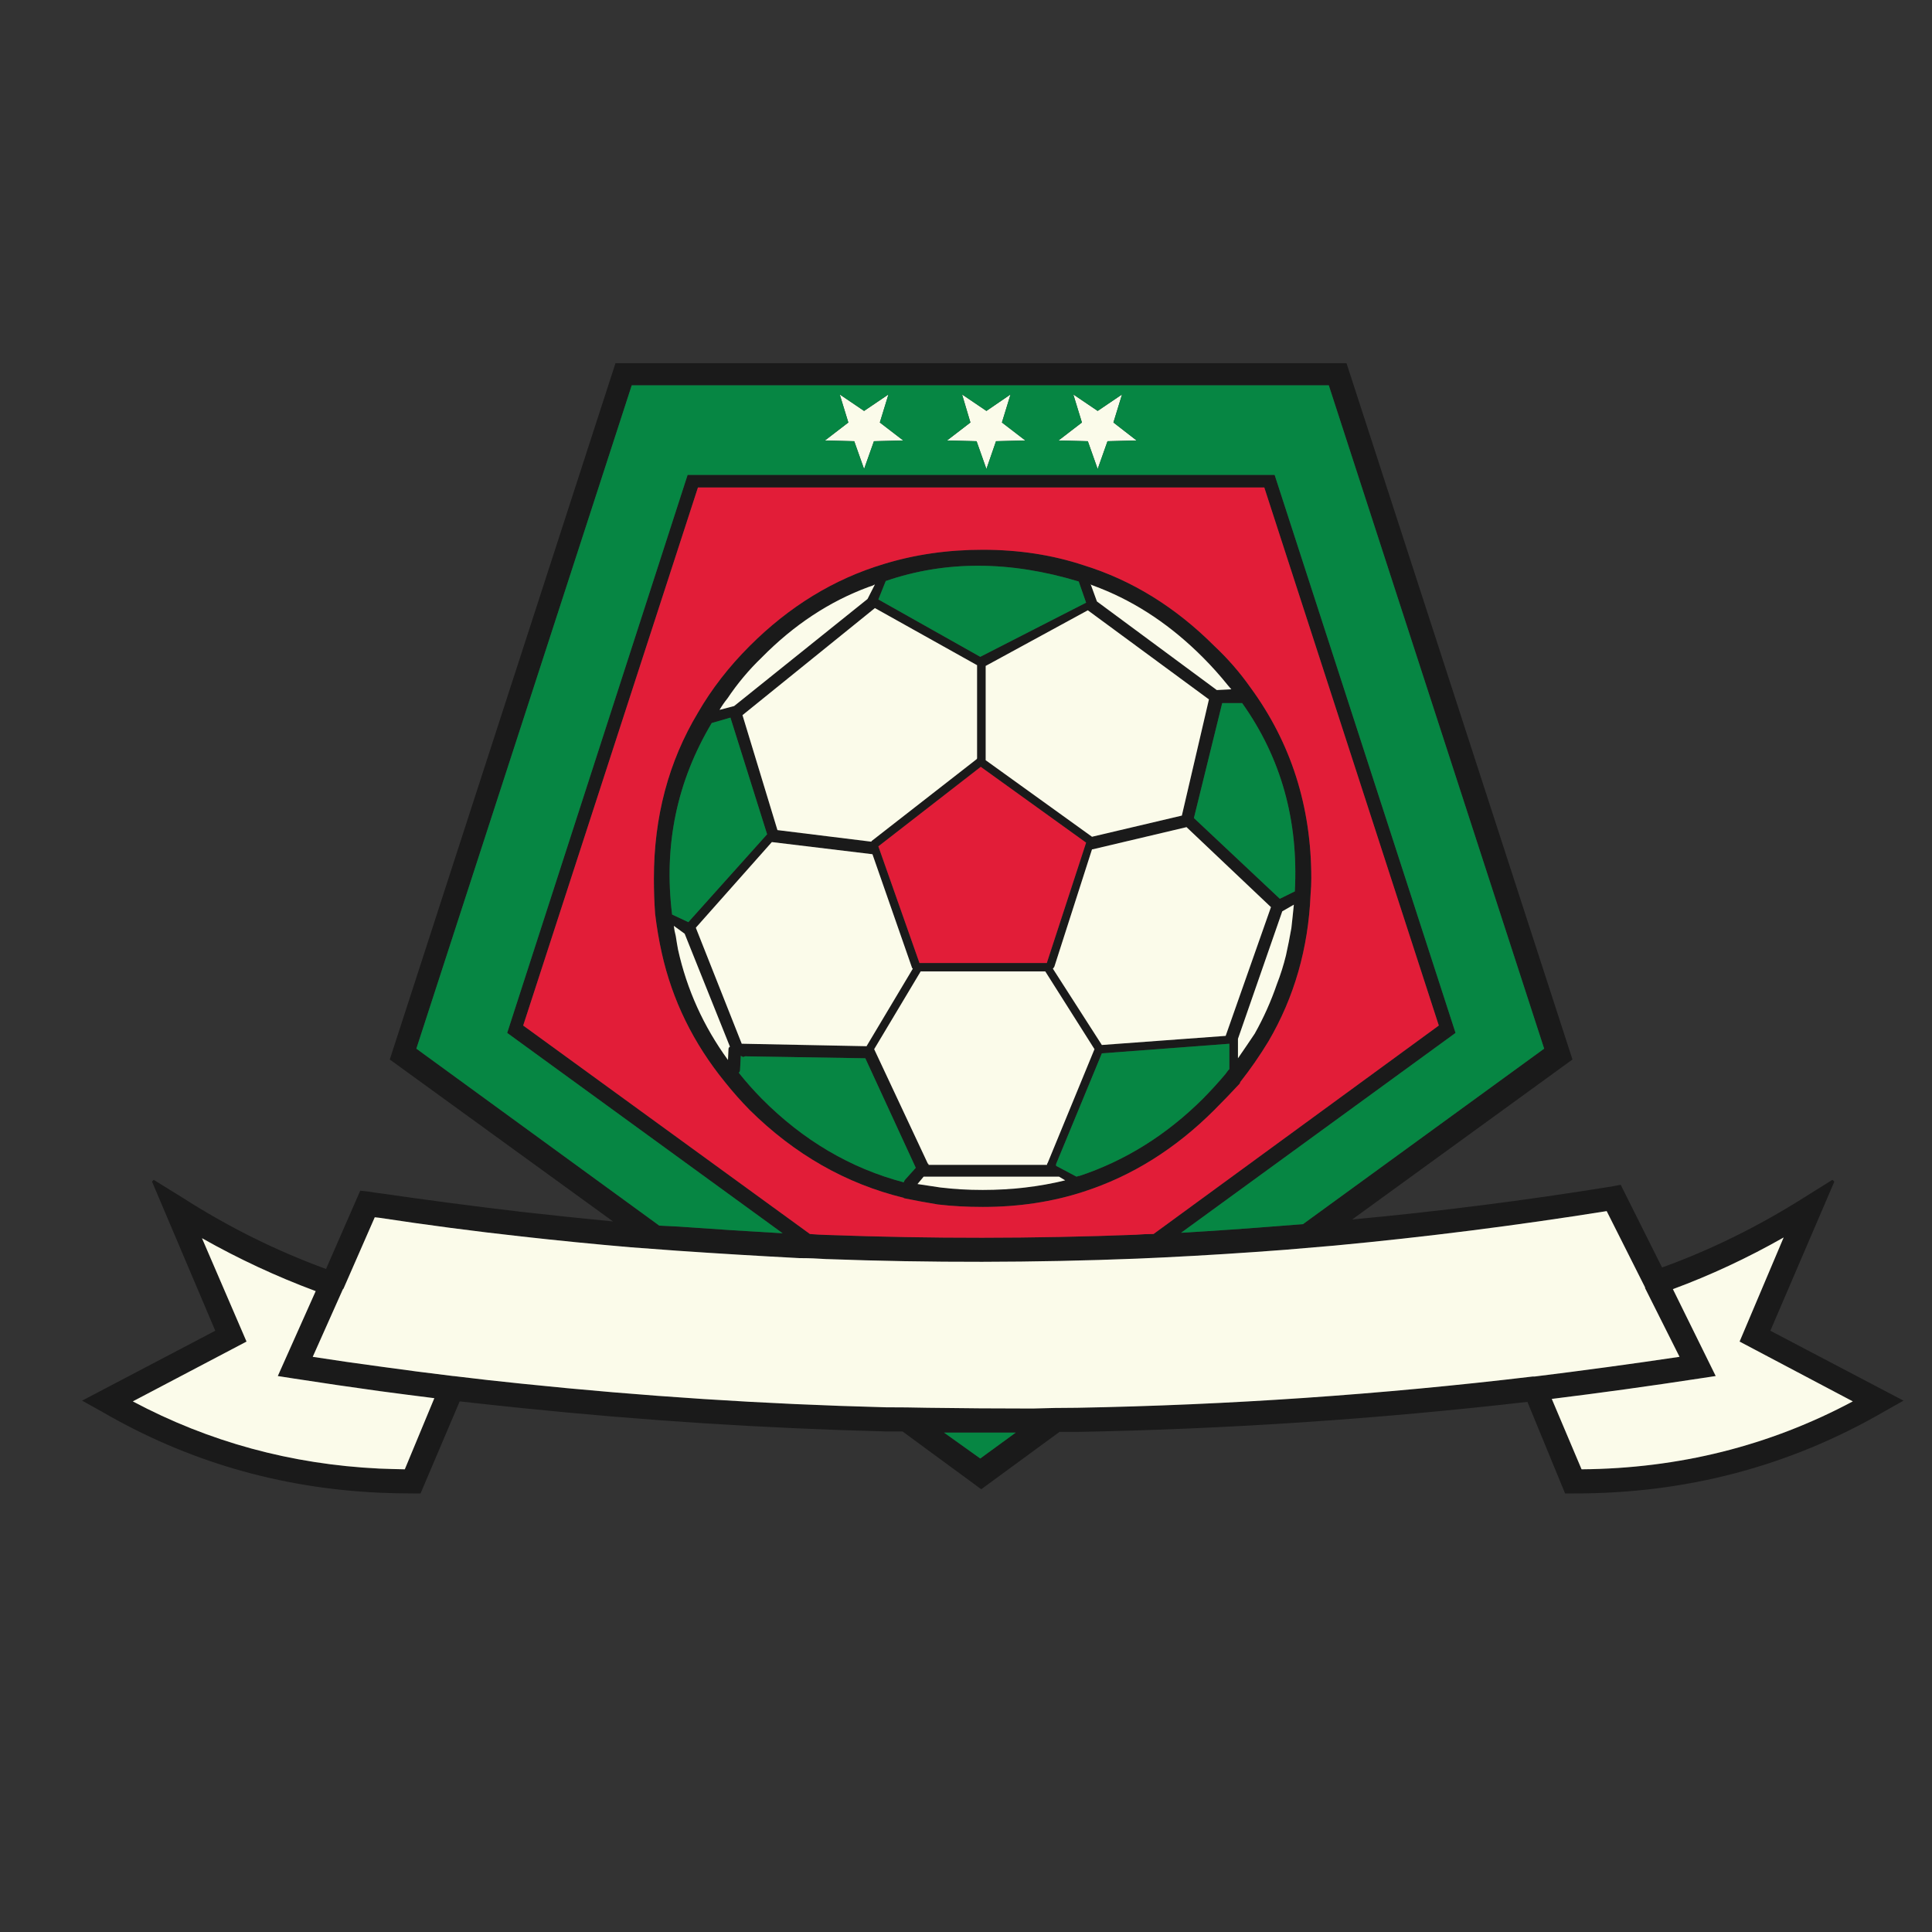 <?xml version="1.0" encoding="utf-8"?>
<!-- Generator: Adobe Illustrator 16.0.0, SVG Export Plug-In . SVG Version: 6.00 Build 0)  -->
<!DOCTYPE svg PUBLIC "-//W3C//DTD SVG 1.1//EN" "http://www.w3.org/Graphics/SVG/1.1/DTD/svg11.dtd">
<svg version="1.1" id="Layer_1" xmlns="http://www.w3.org/2000/svg" xmlns:xlink="http://www.w3.org/1999/xlink" x="0px" y="0px"
	 width="300px" height="300px" viewBox="0 0 300 300" enable-background="new 0 0 300 300" xml:space="preserve">
<rect x="0" y="0" width="300" height="300" fill="#333333" stroke="none"/>
<g>
	<path fill-rule="evenodd" clip-rule="evenodd" fill="#1A1A1A" d="M188.944,107.15l2.255-0.115
		c-0.153-0.178-0.319-0.369-0.497-0.574c-1.249-1.554-2.548-3.006-3.898-4.356c-4.867-4.893-10.206-8.485-16.014-10.778
		c-0.484-0.178-0.98-0.37-1.491-0.573l0.114,0.115l0.918,2.522L188.944,107.15z M188.562,100.309
		c2.115,1.988,3.987,4.141,5.618,6.459c6.294,8.586,9.44,18.46,9.44,29.621c0,0.815-0.037,1.656-0.115,2.522
		c-0.355,8.357-2.534,15.95-6.535,22.779c-1.325,2.19-2.79,4.306-4.395,6.344v0.114c-0.051,0-0.076,0.039-0.076,0.115
		c-1.249,1.35-2.562,2.714-3.938,4.09c-6.038,6.039-12.804,10.269-20.295,12.688c-4.84,1.58-10.064,2.371-15.67,2.371
		c-2.445,0-4.765-0.128-6.957-0.383c-1.858-0.306-3.591-0.625-5.198-0.955c-0.075,0-0.113-0.026-0.113-0.078
		c-8.969-2.19-16.944-6.739-23.926-13.644c-1.351-1.376-2.624-2.815-3.822-4.319c-4.917-6.038-8.192-12.727-9.822-20.065
		c-0.433-1.937-0.777-3.962-1.031-6.077c-0.128-1.733-0.191-3.567-0.191-5.503c0-9.555,2.28-18.129,6.841-25.723
		c2.116-3.668,4.791-7.121,8.026-10.357c6.167-6.166,13.109-10.408,20.83-12.727c4.817-1.478,9.938-2.217,15.365-2.217
		c5.605,0,10.83,0.803,15.67,2.408C175.758,90.091,182.523,94.27,188.562,100.309z M189.784,109.176l-4.395,17.849l13.339,12.536
		l2.331-1.147c0.586-11.007-2.141-20.753-8.179-29.238H189.784z M197.353,140.86l-13.11-12.421l-14.561,3.44h-0.115l-5.848,18.231
		c-0.076,0.127-0.153,0.229-0.229,0.306l7.605,11.848l19.224-1.414L197.353,140.86z M183.518,126.643l4.204-18.04l-18.805-13.836
		l-15.861,8.638v14.639l16.511,11.886L183.518,126.643z M200.717,142.351l0.19-1.873l-1.797,1.032l-6.88,19.798v3.02
		c0.918-1.325,1.783-2.6,2.6-3.822c1.375-2.446,2.522-5.006,3.44-7.682c0.561-1.426,1.03-2.918,1.413-4.473
		c0.306-1.375,0.586-2.789,0.841-4.242C200.602,143.497,200.664,142.911,200.717,142.351z M186.804,170.595
		c1.299-1.324,2.472-2.611,3.516-3.859c0.077-0.103,0.141-0.19,0.191-0.268c0.128-0.179,0.254-0.331,0.382-0.458v-3.938
		l-19.797,1.491l-7.109,17.199v0.267l3.172,1.682c0.128-0.051,0.281-0.103,0.459-0.153l-0.115,0.077
		C174.688,180.265,181.121,176.251,186.804,170.595z M135.856,90.754c-0.128,0.076-0.254,0.14-0.382,0.191l-0.573,0.191
		c-6.09,2.242-11.632,5.898-16.626,10.969c-1.987,1.911-3.758,4.025-5.313,6.344c-0.433,0.536-0.841,1.122-1.223,1.759h0.076
		l2.179-0.573l20.715-16.626L135.856,90.754z M136.392,93.085l15.823,8.905l16.435-8.408l-1.147-3.288
		c-10.7-3.236-20.689-3.261-29.963-0.077L136.392,93.085z M106.313,144.988l-1.681-1.223c0.05,0.484,0.153,1.019,0.305,1.605
		c0.103,0.688,0.217,1.375,0.344,2.064c1.376,6.216,3.962,11.938,7.759,17.161l0.076-1.681c0-0.18,0.077-0.307,0.229-0.383
		L106.313,144.988z M151.718,103.29l-15.861-8.867l-20.562,16.625l5.427,17.849l14.562,1.797l0.077-0.114l16.282-12.689l0.076-0.115
		V103.29z M104.363,142.006l2.523,1.186l12.23-13.645l-5.695-18.116l-2.905,0.84C105.089,121.368,103.039,131.279,104.363,142.006z
		 M108.07,144.032v0.077l7.109,17.963c0.077,0,0.153,0,0.229,0l19.148,0.382l7.187-12.039l-0.115-0.114l-6.154-17.659l-15.517-1.873
		h-0.115L108.07,144.032z M168.649,130.847l-16.358-11.772l-15.899,12.345l6.382,18.117h19.798v-0.077L168.649,130.847z
		 M115.409,164.137l-0.229-0.115c-0.05,0-0.101-0.025-0.153-0.077l-0.114,2.256c0,0.103-0.064,0.229-0.191,0.383
		c1.07,1.35,2.255,2.688,3.554,4.012c6.421,6.472,13.772,10.805,22.054,12.995c0.076-0.203,0.14-0.331,0.191-0.382l1.681-1.873
		l-7.835-17.008l-18.689-0.306C115.523,164.098,115.434,164.137,115.409,164.137z M143.691,182.711c-0.05,0-0.14,0-0.268,0
		l-0.955,1.146c1.147,0.179,2.332,0.356,3.554,0.535c2.064,0.255,4.256,0.382,6.574,0.382c4.483,0,8.753-0.496,12.804-1.49
		l-0.955-0.573H143.691z M169.949,162.914l-7.645-12.079h-19.34l-7.223,12.079l8.331,17.771c0.077,0,0.115,0.063,0.115,0.191h18.384
		c0-0.128,0.038-0.229,0.115-0.307L169.949,162.914z M284.531,183.208l0.307,0.268l-9.938,23.161l20.678,10.854l-2.982,1.682
		c-14.728,8.535-30.843,12.778-48.348,12.728h-1.223l-5.848-14.219c-23.314,2.676-46.59,4.23-69.828,4.663h-0.115
		c-0.865,0-1.771,0-2.714,0l-12.152,8.905l-12.23-8.981c-0.918,0-1.823,0-2.715,0c-18.83-0.484-37.647-1.694-56.451-3.631
		c-3.21-0.33-6.408-0.676-9.593-1.031L65.302,231.9H64.08c-1.759,0-3.491-0.039-5.199-0.115
		c-15.517-0.713-29.887-4.918-43.111-12.612l-3.02-1.682l20.677-10.854l-9.822-23.161l0.267-0.268l4.511,2.789
		c7.083,4.536,14.498,8.218,22.243,11.047l5.313-12.154l1.414,0.152c0.51,0.103,1.02,0.179,1.528,0.23
		c7.364,1.069,14.728,2.037,22.092,2.904c4.739,0.535,9.479,1.031,14.217,1.49l-34.665-25.148L95.572,56.394h113.514l35.086,108.125
		l-34.207,24.843c13.453-1.248,26.882-2.956,40.284-5.122l1.414-0.267l6.421,12.842c7.542-2.727,14.868-6.332,21.977-10.817
		L284.531,183.208z M223.418,159.244L196.32,75.695h-87.944L81.24,159.244l44.526,32.373c0.866,0.075,1.797,0.127,2.791,0.152h0.076
		c15.9,0.585,31.826,0.573,47.775-0.038c0.867-0.077,1.771-0.114,2.714-0.114L223.418,159.244z M197.926,73.746l28.091,86.644
		l-42.614,31.035c5.249-0.306,10.549-0.676,15.898-1.108c0.994-0.076,2.001-0.152,3.021-0.229l37.455-27.251L206.334,59.834H98.095
		L64.653,162.836l37.723,27.48c1.019,0.052,2.052,0.102,3.096,0.153c5.3,0.382,10.651,0.727,16.053,1.032L78.756,160.39
		l28.015-86.644H197.926z M160.355,218.715c2.292-0.077,4.586-0.115,6.879-0.115c23.621-0.433,47.202-2.051,70.746-4.854h0.114
		c0.077,0,0.141,0,0.191,0c7.465-0.918,14.969-1.937,22.511-3.059l-5.35-10.662v-0.115l-5.963-11.849
		c-14.065,2.242-28.143,4.025-42.232,5.351c-2.574,0.229-5.122,0.445-7.645,0.65c-6.294,0.483-12.562,0.879-18.805,1.185
		c-1.427,0.076-2.828,0.141-4.205,0.191c-16.077,0.637-32.116,0.662-48.117,0.075h-0.115c-1.427-0.102-2.803-0.152-4.128-0.152
		h-0.076c-6.344-0.331-12.663-0.714-18.957-1.146c-2.446-0.178-4.854-0.357-7.224-0.534c-5.657-0.485-11.326-1.046-17.008-1.683
		c-7.364-0.814-14.728-1.783-22.092-2.904c-0.229-0.024-0.458-0.05-0.687-0.076l-4.855,11.083c-0.076,0.053-0.139,0.153-0.19,0.307
		l-4.586,10.28c3.44,0.535,6.879,1.032,10.319,1.491c3.822,0.534,7.644,1.032,11.466,1.491h0.077
		c3.516,0.434,7.032,0.827,10.548,1.184c18.855,1.962,37.71,3.186,56.566,3.67c2.166,0,4.345,0.025,6.535,0.076
		C149.424,218.676,154.853,218.715,160.355,218.715z M146.596,222.459l5.619,4.014l5.504-4.014
		C153.973,222.459,150.266,222.459,146.596,222.459z M266.416,213.67l-2.523,0.381c-7.669,1.174-15.313,2.23-22.932,3.173
		l4.625,10.931c15.136-0.127,29.174-3.643,42.119-10.548l-17.582-9.288l6.842-16.166c-5.606,3.184-11.339,5.859-17.198,8.025
		L266.416,213.67z M67.443,217.109c-2.854-0.356-5.708-0.727-8.562-1.108c-4.433-0.612-8.867-1.262-13.3-1.95l-2.446-0.381
		l5.885-13.187c-6.039-2.241-11.924-4.981-17.658-8.217l6.918,16.052l-17.658,9.288c11.823,6.293,24.576,9.771,38.258,10.434
		c1.325,0.05,2.65,0.089,3.976,0.114L67.443,217.109z"/>
	<path fill-rule="evenodd" clip-rule="evenodd" fill="#FBFBEA" d="M172.892,65.605l3.593,2.79l-4.511,0.115l-1.528,4.319
		l-1.528-4.319l-4.549-0.115l3.631-2.79l-1.337-4.358l3.783,2.561l3.784-2.561L172.892,65.605z M188.944,107.15l-18.613-13.759
		l-0.918-2.522l-0.114-0.115c0.511,0.204,1.007,0.395,1.491,0.573c5.808,2.293,11.146,5.886,16.014,10.778
		c1.351,1.35,2.649,2.802,3.898,4.356c0.178,0.205,0.344,0.396,0.497,0.574L188.944,107.15z M200.717,142.351
		c-0.053,0.561-0.115,1.146-0.192,1.758c-0.255,1.453-0.535,2.866-0.841,4.242c-0.383,1.555-0.853,3.047-1.413,4.473
		c-0.918,2.676-2.065,5.235-3.44,7.682c-0.816,1.223-1.682,2.497-2.6,3.822v-3.02l6.88-19.798l1.797-1.032L200.717,142.351z
		 M183.518,126.643l-13.951,3.287l-16.511-11.886v-14.639l15.861-8.638l18.805,13.836L183.518,126.643z M197.353,140.86
		l-7.033,19.99l-19.224,1.414l-7.605-11.848c0.075-0.077,0.152-0.179,0.229-0.306l5.848-18.231h0.115l14.561-3.44L197.353,140.86z
		 M150.686,65.605l-1.299-4.358l3.784,2.561l3.744-2.561l-1.337,4.358l3.631,2.79l-4.549,0.115l-1.489,4.319l-1.529-4.319
		l-4.587-0.115L150.686,65.605z M130.392,61.248l3.783,2.561l3.784-2.561l-1.338,4.358l3.631,2.79l-4.548,0.115l-1.529,4.319
		l-1.529-4.319l-4.547-0.115l3.631-2.79L130.392,61.248z M135.856,90.754l-1.146,2.255l-20.715,16.626l-2.179,0.573h-0.076
		c0.382-0.637,0.79-1.223,1.223-1.759c1.554-2.318,3.326-4.433,5.313-6.344c4.994-5.071,10.536-8.728,16.626-10.969l0.573-0.191
		C135.602,90.894,135.729,90.83,135.856,90.754z M151.718,103.29v14.485l-0.076,0.115L135.36,130.58l-0.077,0.114l-14.562-1.797
		l-5.427-17.849l20.562-16.625L151.718,103.29z M106.313,144.988l7.032,17.543c-0.152,0.076-0.229,0.203-0.229,0.383l-0.076,1.681
		c-3.797-5.223-6.383-10.944-7.759-17.161c-0.127-0.688-0.242-1.376-0.344-2.064c-0.152-0.586-0.254-1.121-0.305-1.605
		L106.313,144.988z M108.07,144.032l11.771-13.262h0.115l15.517,1.873l6.154,17.659l0.115,0.114l-7.187,12.039l-19.148-0.382
		c-0.076,0-0.153,0-0.229,0l-7.109-17.963V144.032z M169.949,162.914l-7.262,17.656c-0.077,0.077-0.115,0.179-0.115,0.307h-18.384
		c0-0.128-0.038-0.191-0.115-0.191l-8.331-17.771l7.223-12.079h19.34L169.949,162.914z M143.691,182.711h20.754l0.955,0.573
		c-4.051,0.994-8.32,1.49-12.804,1.49c-2.318,0-4.51-0.127-6.574-0.382c-1.223-0.179-2.407-0.356-3.554-0.535l0.955-1.146
		C143.551,182.711,143.641,182.711,143.691,182.711z M160.355,218.715c-5.503,0-10.931-0.039-16.282-0.115
		c-2.19-0.051-4.369-0.076-6.535-0.076c-18.856-0.484-37.71-1.708-56.566-3.67c-3.516-0.356-7.032-0.75-10.548-1.184h-0.077
		c-3.822-0.459-7.644-0.957-11.466-1.491c-3.439-0.459-6.879-0.956-10.319-1.491l4.586-10.28c0.051-0.153,0.115-0.254,0.19-0.307
		l4.855-11.083c0.229,0.026,0.458,0.052,0.687,0.076c7.364,1.121,14.728,2.09,22.092,2.904c5.682,0.637,11.351,1.197,17.008,1.683
		c2.37,0.177,4.777,0.356,7.224,0.534c6.294,0.433,12.613,0.815,18.957,1.146h0.076c1.325,0,2.701,0.051,4.128,0.152h0.115
		c16.001,0.587,32.04,0.562,48.117-0.075c1.377-0.051,2.778-0.115,4.205-0.191c6.243-0.306,12.511-0.701,18.805-1.185
		c2.522-0.205,5.07-0.421,7.645-0.65c14.09-1.325,28.167-3.108,42.232-5.351l5.963,11.849v0.115l5.35,10.662
		c-7.542,1.122-15.046,2.141-22.511,3.059c-0.051,0-0.114,0-0.191,0h-0.114c-23.544,2.803-47.125,4.421-70.746,4.854
		C164.941,218.6,162.647,218.638,160.355,218.715z M67.443,217.109l-4.586,11.045c-1.325-0.025-2.65-0.064-3.976-0.114
		c-13.682-0.662-26.435-4.141-38.258-10.434l17.658-9.288l-6.918-16.052c5.733,3.235,11.619,5.976,17.658,8.217l-5.885,13.187
		l2.446,0.381c4.433,0.688,8.867,1.338,13.3,1.95C61.735,216.383,64.589,216.753,67.443,217.109z M266.416,213.67l-6.649-13.492
		c5.859-2.166,11.592-4.842,17.198-8.025l-6.842,16.166l17.582,9.288c-12.945,6.905-26.983,10.421-42.119,10.548l-4.625-10.931
		c7.619-0.942,15.263-1.999,22.932-3.173L266.416,213.67z"/>
	<path fill-rule="evenodd" clip-rule="evenodd" fill="#068643" d="M172.892,65.605l1.338-4.358l-3.784,2.561l-3.783-2.561
		l1.337,4.358l-3.631,2.79l4.549,0.115l1.528,4.319l1.528-4.319l4.511-0.115L172.892,65.605z M189.784,109.176h3.097
		c6.038,8.485,8.765,18.231,8.179,29.238l-2.331,1.147l-13.339-12.536L189.784,109.176z M186.804,170.595
		c-5.683,5.656-12.116,9.67-19.302,12.04l0.115-0.077c-0.178,0.051-0.331,0.103-0.459,0.153l-3.172-1.682v-0.267l7.109-17.199
		l19.797-1.491v3.938c-0.128,0.127-0.254,0.279-0.382,0.458c-0.051,0.077-0.114,0.165-0.191,0.268
		C189.275,167.983,188.103,169.271,186.804,170.595z M197.926,73.746h-91.155L78.756,160.39l42.768,31.112
		c-5.402-0.306-10.752-0.65-16.053-1.032c-1.044-0.052-2.077-0.102-3.096-0.153l-37.723-27.48L98.095,59.834h108.239l33.442,103.002
		l-37.455,27.251c-1.02,0.077-2.026,0.153-3.021,0.229c-5.35,0.433-10.649,0.803-15.898,1.108l42.614-31.035L197.926,73.746z
		 M130.392,61.248l1.337,4.358l-3.631,2.79l4.547,0.115l1.529,4.319l1.529-4.319l4.548-0.115l-3.631-2.79l1.338-4.358l-3.784,2.561
		L130.392,61.248z M150.686,65.605l-3.631,2.79l4.587,0.115l1.529,4.319l1.489-4.319l4.549-0.115l-3.631-2.79l1.337-4.358
		l-3.744,2.561l-3.784-2.561L150.686,65.605z M136.392,93.085l1.147-2.867c9.274-3.185,19.263-3.159,29.963,0.077l1.147,3.288
		l-16.435,8.408L136.392,93.085z M104.363,142.006c-1.324-10.727,0.726-20.639,6.154-29.735l2.905-0.84l5.695,18.116l-12.23,13.645
		L104.363,142.006z M115.409,164.137c0.025,0,0.115-0.039,0.268-0.115l18.689,0.306l7.835,17.008l-1.681,1.873
		c-0.051,0.051-0.115,0.179-0.191,0.382c-8.281-2.19-15.632-6.523-22.054-12.995c-1.299-1.324-2.484-2.662-3.554-4.012
		c0.127-0.153,0.191-0.28,0.191-0.383l0.114-2.256c0.052,0.052,0.103,0.077,0.153,0.077L115.409,164.137z M146.596,222.459
		c3.67,0,7.377,0,11.123,0l-5.504,4.014L146.596,222.459z"/>
	<path fill-rule="evenodd" clip-rule="evenodd" fill="#E21D38" d="M188.562,100.309c-6.038-6.039-12.804-10.217-20.295-12.536
		c-4.84-1.605-10.064-2.408-15.67-2.408c-5.427,0-10.548,0.739-15.365,2.217c-7.72,2.319-14.663,6.561-20.83,12.727
		c-3.236,3.236-5.911,6.689-8.026,10.357c-4.561,7.593-6.841,16.168-6.841,25.723c0,1.936,0.063,3.771,0.191,5.503
		c0.254,2.115,0.598,4.14,1.031,6.077c1.63,7.338,4.905,14.027,9.822,20.065c1.198,1.504,2.472,2.943,3.822,4.319
		c6.982,6.904,14.957,11.453,23.926,13.644c0,0.052,0.038,0.078,0.113,0.078c1.607,0.33,3.34,0.649,5.198,0.955
		c2.192,0.255,4.511,0.383,6.957,0.383c5.605,0,10.83-0.791,15.67-2.371c7.491-2.42,14.257-6.649,20.295-12.688
		c1.376-1.376,2.688-2.74,3.938-4.09c0-0.076,0.025-0.115,0.076-0.115v-0.114c1.604-2.038,3.069-4.153,4.395-6.344
		c4.001-6.829,6.18-14.422,6.535-22.779c0.078-0.866,0.115-1.708,0.115-2.522c0-11.16-3.146-21.034-9.44-29.621
		C192.549,104.449,190.677,102.296,188.562,100.309z M223.418,159.244l-44.297,32.373c-0.942,0-1.847,0.037-2.714,0.114
		c-15.949,0.611-31.875,0.623-47.775,0.038h-0.076c-0.994-0.025-1.924-0.077-2.791-0.152L81.24,159.244l27.136-83.549h87.944
		L223.418,159.244z M168.649,130.847l-6.077,18.613v0.077h-19.798l-6.382-18.117l15.899-12.345L168.649,130.847z"/>
</g>
</svg>

